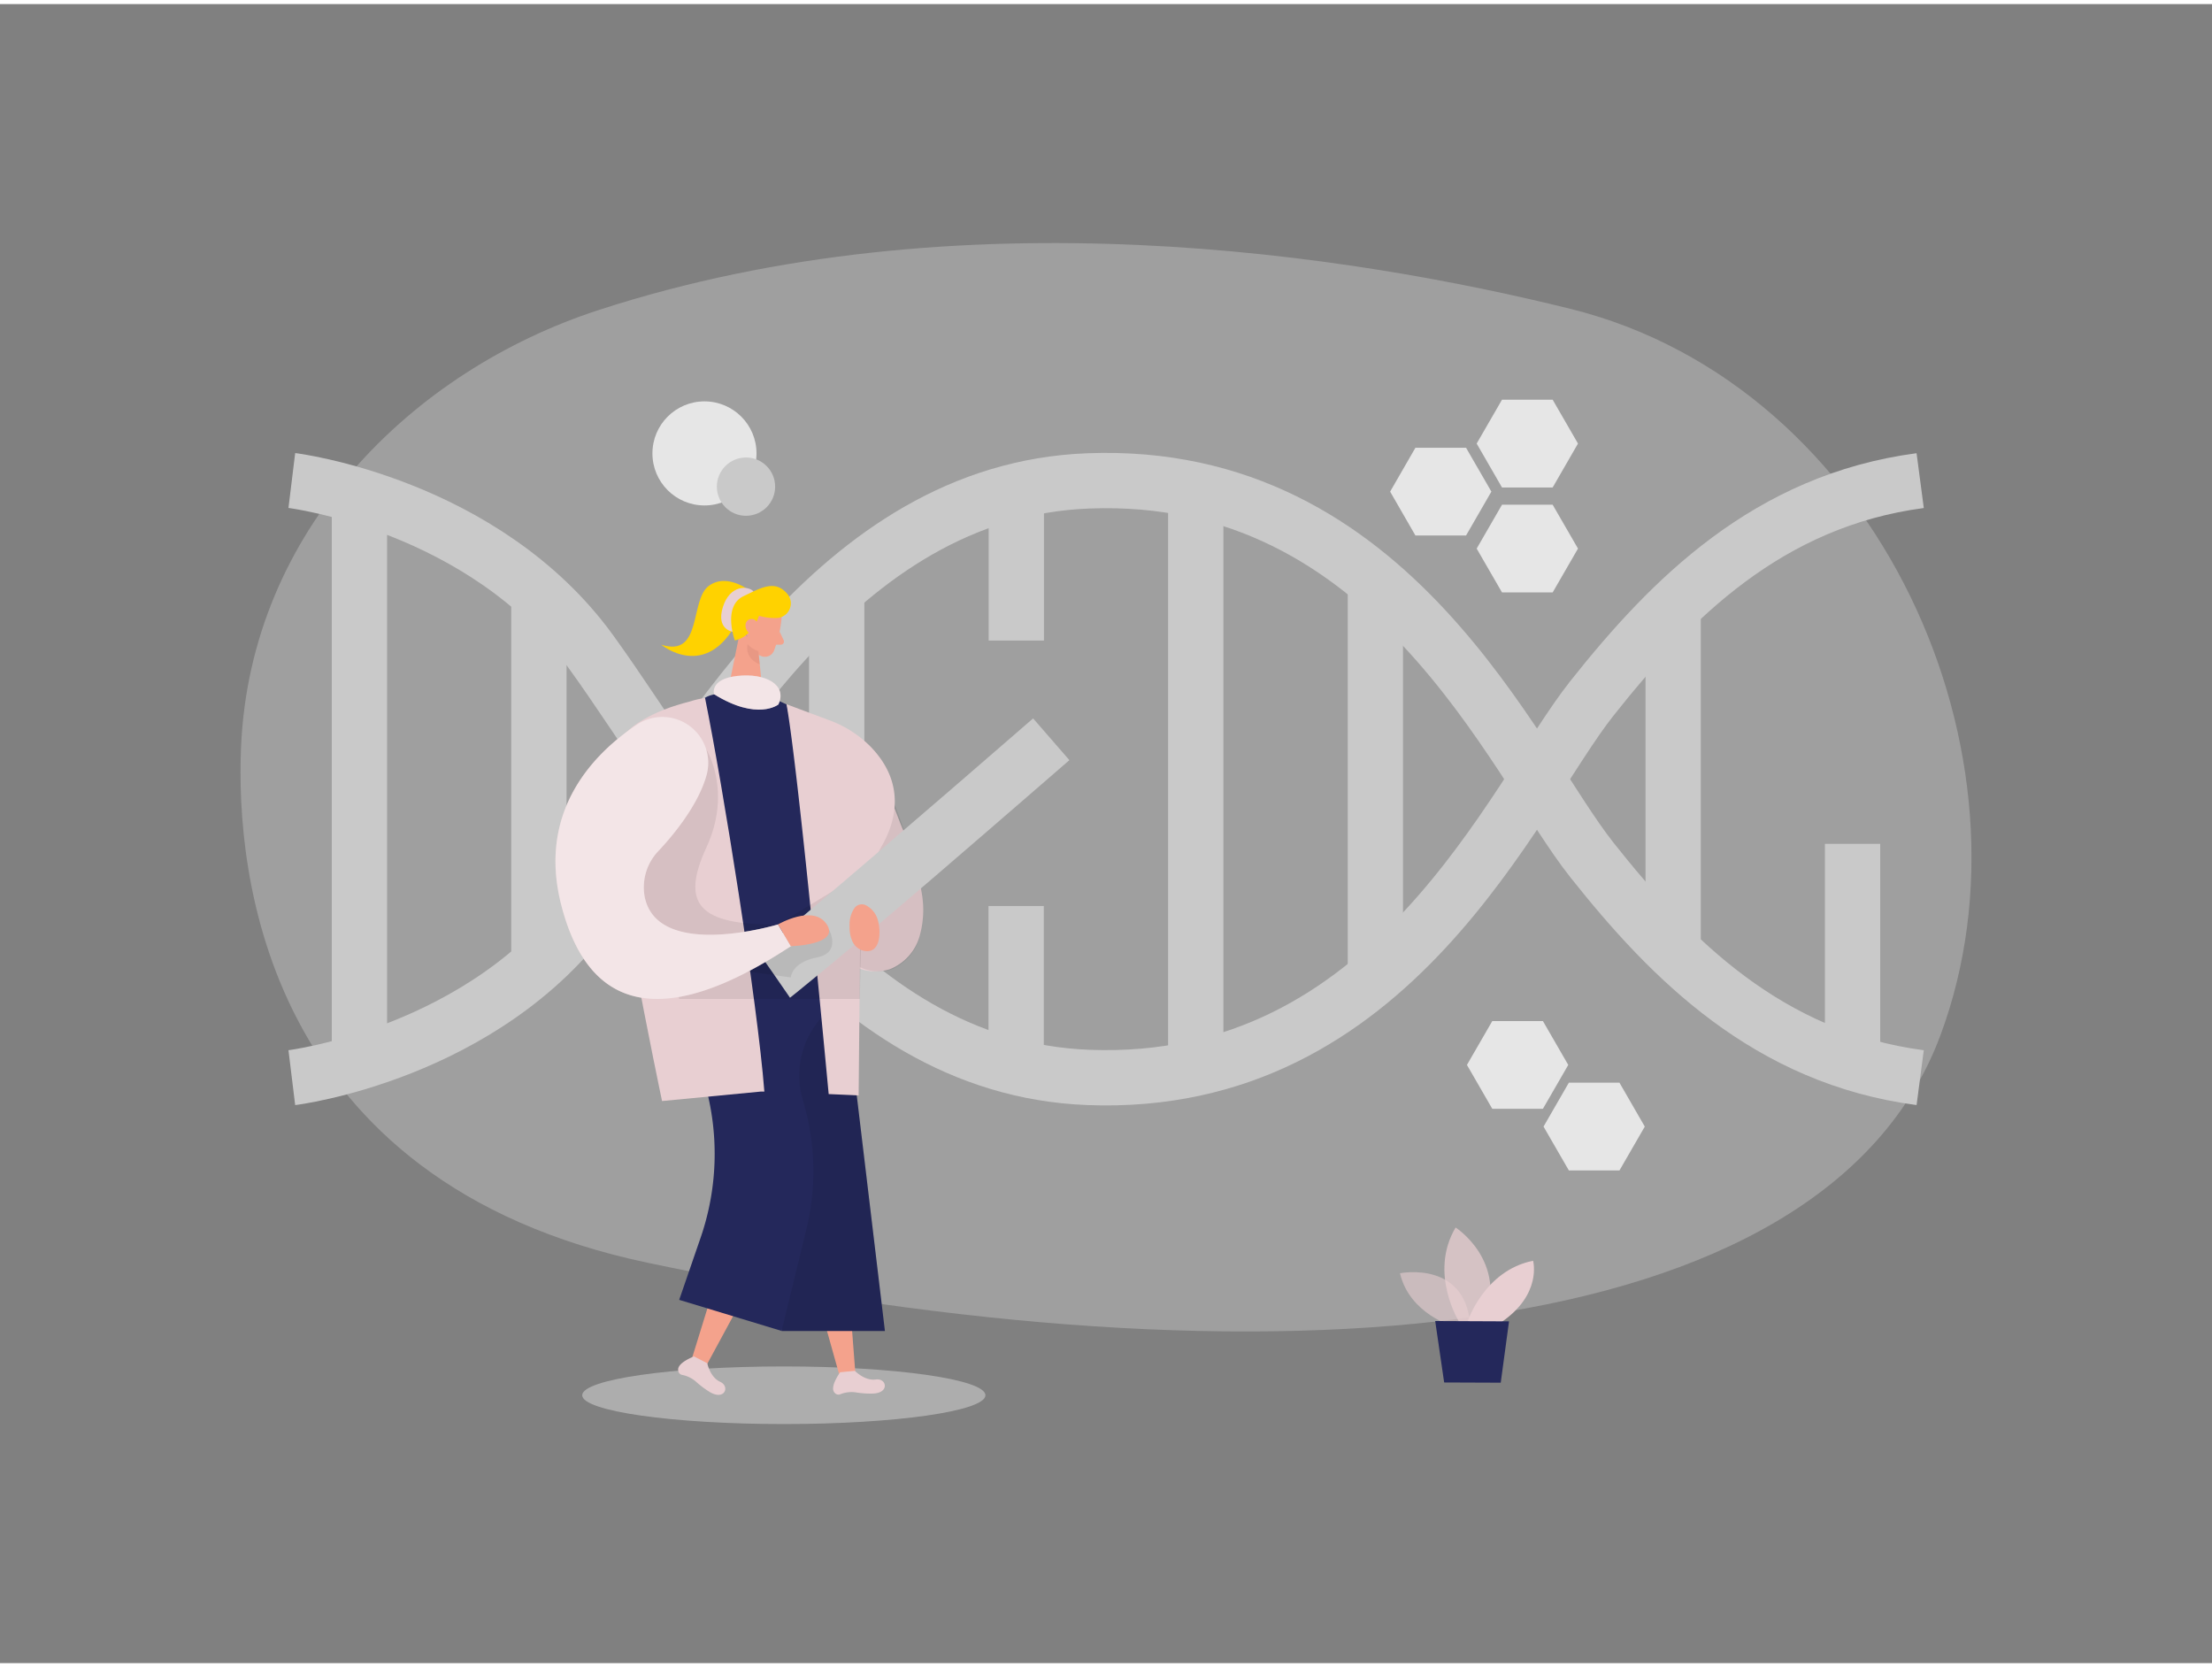 <svg id="Layer_1" data-name="Layer 1" xmlns="http://www.w3.org/2000/svg" viewBox="0 0 400 300" width="406" height="306" class="illustration styles_illustrationTablet__1DWOa"><rect x="0" y="0" width="400" height="300" fill="#808080" stroke="none"/><title>_</title><path d="M108.21,55.34C74.7,66.24,45.2,95,43.58,134.52c-.91,22,3.88,78.43,73.6,93.1,111.91,23.54,212.56,15.58,233.69-41.09C369.69,136.07,339.89,69,284,55.11,244.59,45.35,173.67,34,108.21,55.34Z" fill="#e6e6e6" opacity="0.3"></path><ellipse cx="141.74" cy="251.56" rx="36.46" ry="5.21" fill="#e6e6e6" opacity="0.45"></ellipse><path d="M52.77,86.15s34.8,4.26,54.12,31c19.61,27.12,44,75.15,89.88,76.94,55.13,2.15,76.8-50.51,91.1-68.55s31.92-35.75,59.36-39.37" fill="none" stroke="#c9c9c9" stroke-miterlimit="10" stroke-width="10"></path><path d="M52.77,194.13s34.8-4.25,54.12-31C126.5,136,150.89,88,196.77,86.22c55.13-2.15,76.8,50.51,91.1,68.55s31.92,35.75,59.36,39.36" fill="none" stroke="#c9c9c9" stroke-miterlimit="10" stroke-width="10"></path><path d="M151.3,106c0,23,0,48.45,0,68.33h0" fill="none" stroke="#c9c9c9" stroke-miterlimit="10" stroke-width="10"></path><path d="M183.78,115.09v-27" fill="none" stroke="#c9c9c9" stroke-miterlimit="10" stroke-width="10"></path><path d="M183.75,192.23c0-7.86,0-17.95,0-29.14" fill="none" stroke="#c9c9c9" stroke-miterlimit="10" stroke-width="10"></path><path d="M216.23,192.41c0-24.4,0-70.53,0-104.52" fill="none" stroke="#c9c9c9" stroke-miterlimit="10" stroke-width="10"></path><path d="M248.71,175.91c0-20.55,0-47.5,0-71.52" fill="none" stroke="#c9c9c9" stroke-miterlimit="10" stroke-width="10"></path><path d="M65,191.33c0-24.4,0-69,0-102.36" fill="none" stroke="#c9c9c9" stroke-miterlimit="10" stroke-width="10"></path><path d="M97.45,106.68h0V137.9c0,12.66,0,25,0,35.72" fill="none" stroke="#c9c9c9" stroke-miterlimit="10" stroke-width="10"></path><path d="M302.56,171.27c0-18.5,0-41.25,0-62.26" fill="none" stroke="#c9c9c9" stroke-miterlimit="10" stroke-width="10"></path><path d="M335,191.45c0-10.34,0-24.35,0-39.59" fill="none" stroke="#c9c9c9" stroke-miterlimit="10" stroke-width="10"></path><path d="M152.83,179.9l-10.55-53.23a22.09,22.09,0,0,0-4.06-1.55c-1.36-.22-8.13-1.3-10.73.32s1.77,59.87,1.77,59.87Z" fill="#24285b"></path><polygon points="147.78 209.17 127.65 246.34 124.88 245.69 136.95 206.64 147.78 209.17" fill="#f4a28c"></polygon><path d="M127.9,245.77s.48,2.52,2.33,3.36.79,3.54-2,1.77a17.15,17.15,0,0,1-2.44-1.85,5.38,5.38,0,0,0-2.49-1.18.87.87,0,0,1-.65-.76c-.33-1.39,2.85-2.57,2.85-2.57Z" fill="#E8CFD2"></path><polygon points="151.45 205.62 154.69 247.76 152.01 248.72 140.98 209.36 151.45 205.62" fill="#f4a28c"></polygon><path d="M154.59,247.15s1.77,1.85,3.78,1.56,2.58,2.54-.7,2.55a16.49,16.49,0,0,1-3-.23,5.48,5.48,0,0,0-2.74.36.88.88,0,0,1-1-.28c-1-1,1-3.71,1-3.71Z" fill="#E8CFD2"></path><polygon points="152.84 179.9 160.02 239.94 141.34 239.94 139.79 185.9 152.84 179.9" fill="#24285b"></polygon><polygon points="152.84 179.9 160.02 239.94 141.34 239.94 139.79 185.9 152.84 179.9" opacity="0.08"></polygon><path d="M122.82,179.9l4.39,14.43a46.54,46.54,0,0,1-.52,28.75l-3.87,11.23,18.52,5.62,4.49-18.45a44.09,44.09,0,0,0-.57-23l-.08-.27a15.68,15.68,0,0,1,6.89-17.87l.76-.47Z" fill="#24285b"></path><path d="M166.65,160.56a17.67,17.67,0,0,1-.38,8.09,9.09,9.09,0,0,1-5.3,5.85,8.61,8.61,0,0,1-6.56-.52,13.89,13.89,0,0,1-5.06-4.39c-3.84-5.15-.72-14,1.16-20.15,1-3.18,3.4-13.13,7.8-9.65,2.37,1.86,3.76,6.69,4.92,9.37A46,46,0,0,1,166.65,160.56Z" fill="#E8CFD2"></path><path d="M166.67,160.56a18.84,18.84,0,0,1-.36,8.09,8.89,8.89,0,0,1-4.95,5.85,7.62,7.62,0,0,1-6.15-.52,13.4,13.4,0,0,1-4.73-4.39,22.06,22.06,0,0,1-3-18.29c.92-3.18,7.23-15,11.35-11.51,2.21,1.86,3.52,6.69,4.6,9.37A48.17,48.17,0,0,1,166.67,160.56Z" opacity="0.08"></path><path d="M135.94,106.34s-4.37-3.69-7.8-1.11-1.1,13-8.57,10.61c0,0,8.11,6.72,13.79-4.27Z" fill="#ffd200"></path><path d="M132.46,113.49s-3-.42-1.74-4.46,4.57-3.89,5.53-2.83Z" fill="#E8CFD2"></path><path d="M141.31,111.3a22,22,0,0,1-1.38,5.71,1.78,1.78,0,0,1-2.37.85,3.94,3.94,0,0,1-2.46-3.48l-.45-3.23a3.17,3.17,0,0,1,2-3.07C138.89,107.05,141.64,109.17,141.31,111.3Z" fill="#f4a28c"></path><polygon points="133.92 112.95 131.62 124.3 137.97 125.12 137.12 116.75 133.92 112.95" fill="#f4a28c"></polygon><path d="M141,113.51l.71,1.52a.57.57,0,0,1-.51.81h-1.38Z" fill="#f4a28c"></path><path d="M137.14,117a4.35,4.35,0,0,1-1.94-1.25s-.73,2.43,2.18,3.65Z" fill="#ce8172" opacity="0.31"></path><path d="M134.16,113s.23-1.34-.8-1.43-1.37,1.85,0,2.29Z" fill="#f4a28c"></path><path d="M140.62,111a10.16,10.16,0,0,1-3.37-.39s-1.16,3.82-4.37,4.45c0,0-2.27-6.16,1.58-8,3.23-1.54,5.67-3,7.89-.44A2.65,2.65,0,0,1,140.62,111Z" fill="#ffd200"></path><path d="M127.49,125.44c3.26,16.13,9.46,54.92,10.73,71.21l-.67,0-17.83,1.71s-10.41-49.2-9.66-60.21c.49-7.19,8.83-10.56,14.55-12C125.69,125.8,126.67,125.59,127.49,125.44Z" fill="#E8CFD2"></path><path d="M159.59,152a34.5,34.5,0,0,0-4,11l-.32,34.34-5.42-.24c-.37-4-5.44-58.26-7.62-70.49l7.73,2.89a20.25,20.25,0,0,1,7.52,4.83C163.89,141,161.9,147.87,159.59,152Z" fill="#E8CFD2"></path><path d="M137.07,112.67s0-1.58-1.25-1.48-1.46,1.93,0,2.83Z" fill="#f4a28c"></path><path d="M129.13,124.8s-.88-2.74,4.19-3.31,9.11,1.58,7.44,5.16C140.76,126.65,137,129.69,129.13,124.8Z" fill="#E8CFD2"></path><path d="M129.13,124.8s-.88-2.74,4.19-3.31,9.11,1.58,7.44,5.16C140.76,126.65,137,129.69,129.13,124.8Z" fill="#fff" opacity="0.46"></path><path d="M127.75,134.82s4.7,7.49,0,17.66-1.49,14.13,12.94,13.94l16.92-10.27s-1.63,3.8-1.72,5.61l-.41,18.14H122.82l-.56-2-6.33-11.58L113,151.66Z" opacity="0.08"></path><path d="M137.15,171.52c2.9-1.93,32-27,49.67-42.35l6.56,7.55c-.13.1-12.42,10.79-24.73,21.37-17.25,14.81-25.79,21.59-25.79,21.59S137.22,171.47,137.15,171.52Z" fill="#c9c9c9"></path><path d="M149.9,167.34s2.36,4.18-2.2,5.06S143,176,143,176l-9.63-1.29Z" opacity="0.08"></path><path d="M127.79,139.35a8.3,8.3,0,0,0-12.59-9.07c-7.5,5-18.12,15.37-13.72,32.58,6.56,25.7,26.74,17.23,41.53,7.5l-2.32-3.94S119,173,116.59,161.48a9.48,9.48,0,0,1,2.5-8.36C121.83,150.19,126.3,144.79,127.79,139.35Z" fill="#E8CFD2"></path><path d="M127.79,139.35a8.3,8.3,0,0,0-12.59-9.07c-7.5,5-18.12,15.37-13.72,32.58,6.56,25.7,26.74,17.23,41.53,7.5l-2.32-3.94S119,173,116.59,161.48a9.48,9.48,0,0,1,2.5-8.36C121.83,150.19,126.3,144.79,127.79,139.35Z" fill="#fff" opacity="0.46"></path><path d="M140.69,166.42s6.38-3.72,8.82,0-6.5,3.94-6.5,3.94Z" fill="#f4a28c"></path><path d="M158.76,165.71a4.26,4.26,0,0,0-2-2.65,1.66,1.66,0,0,0-2.33.53,5.31,5.31,0,0,0-.8,3.11,6.46,6.46,0,0,0,.45,2.66,3.13,3.13,0,0,0,1.94,1.79C159.32,172,159.32,167.67,158.76,165.71Z" fill="#f4a28c"></path><circle cx="127.39" cy="81.25" r="9.41" fill="#e6e6e6"></circle><circle cx="134.9" cy="87.26" r="5.27" fill="#c9c9c9"></circle><polygon points="279.01 183.9 269.85 183.9 265.27 191.83 269.85 199.76 279.01 199.76 283.59 191.83 279.01 183.9" fill="#e6e6e6"></polygon><polygon points="292.85 195.04 283.7 195.04 279.12 202.98 283.7 210.91 292.85 210.91 297.43 202.98 292.85 195.04" fill="#e6e6e6"></polygon><polygon points="265.11 80.23 255.95 80.23 251.38 88.16 255.95 96.09 265.11 96.09 269.69 88.16 265.11 80.23" fill="#e6e6e6"></polygon><polygon points="280.77 71.54 271.61 71.54 267.03 79.47 271.61 87.41 280.77 87.41 285.35 79.47 280.77 71.54" fill="#e6e6e6"></polygon><polygon points="280.77 90.53 271.61 90.53 267.03 98.46 271.61 106.39 280.77 106.39 285.35 98.46 280.77 90.53" fill="#e6e6e6"></polygon><path d="M262.91,239.14s-8-2.19-9.75-9.64c0,0,12.41-2.51,12.76,10.3Z" fill="#E8CFD2" opacity="0.58"></path><path d="M263.89,238.35s-5.59-8.85-.67-17.12c0,0,9.44,6,5.25,17.14Z" fill="#E8CFD2" opacity="0.73"></path><path d="M265.34,238.35s3-9.34,11.89-11.11c0,0,1.68,6.07-5.79,11.14Z" fill="#E8CFD2"></path><polygon points="259.53 238.14 261.15 249.25 271.38 249.29 272.88 238.2 259.53 238.14" fill="#24285b"></polygon></svg>